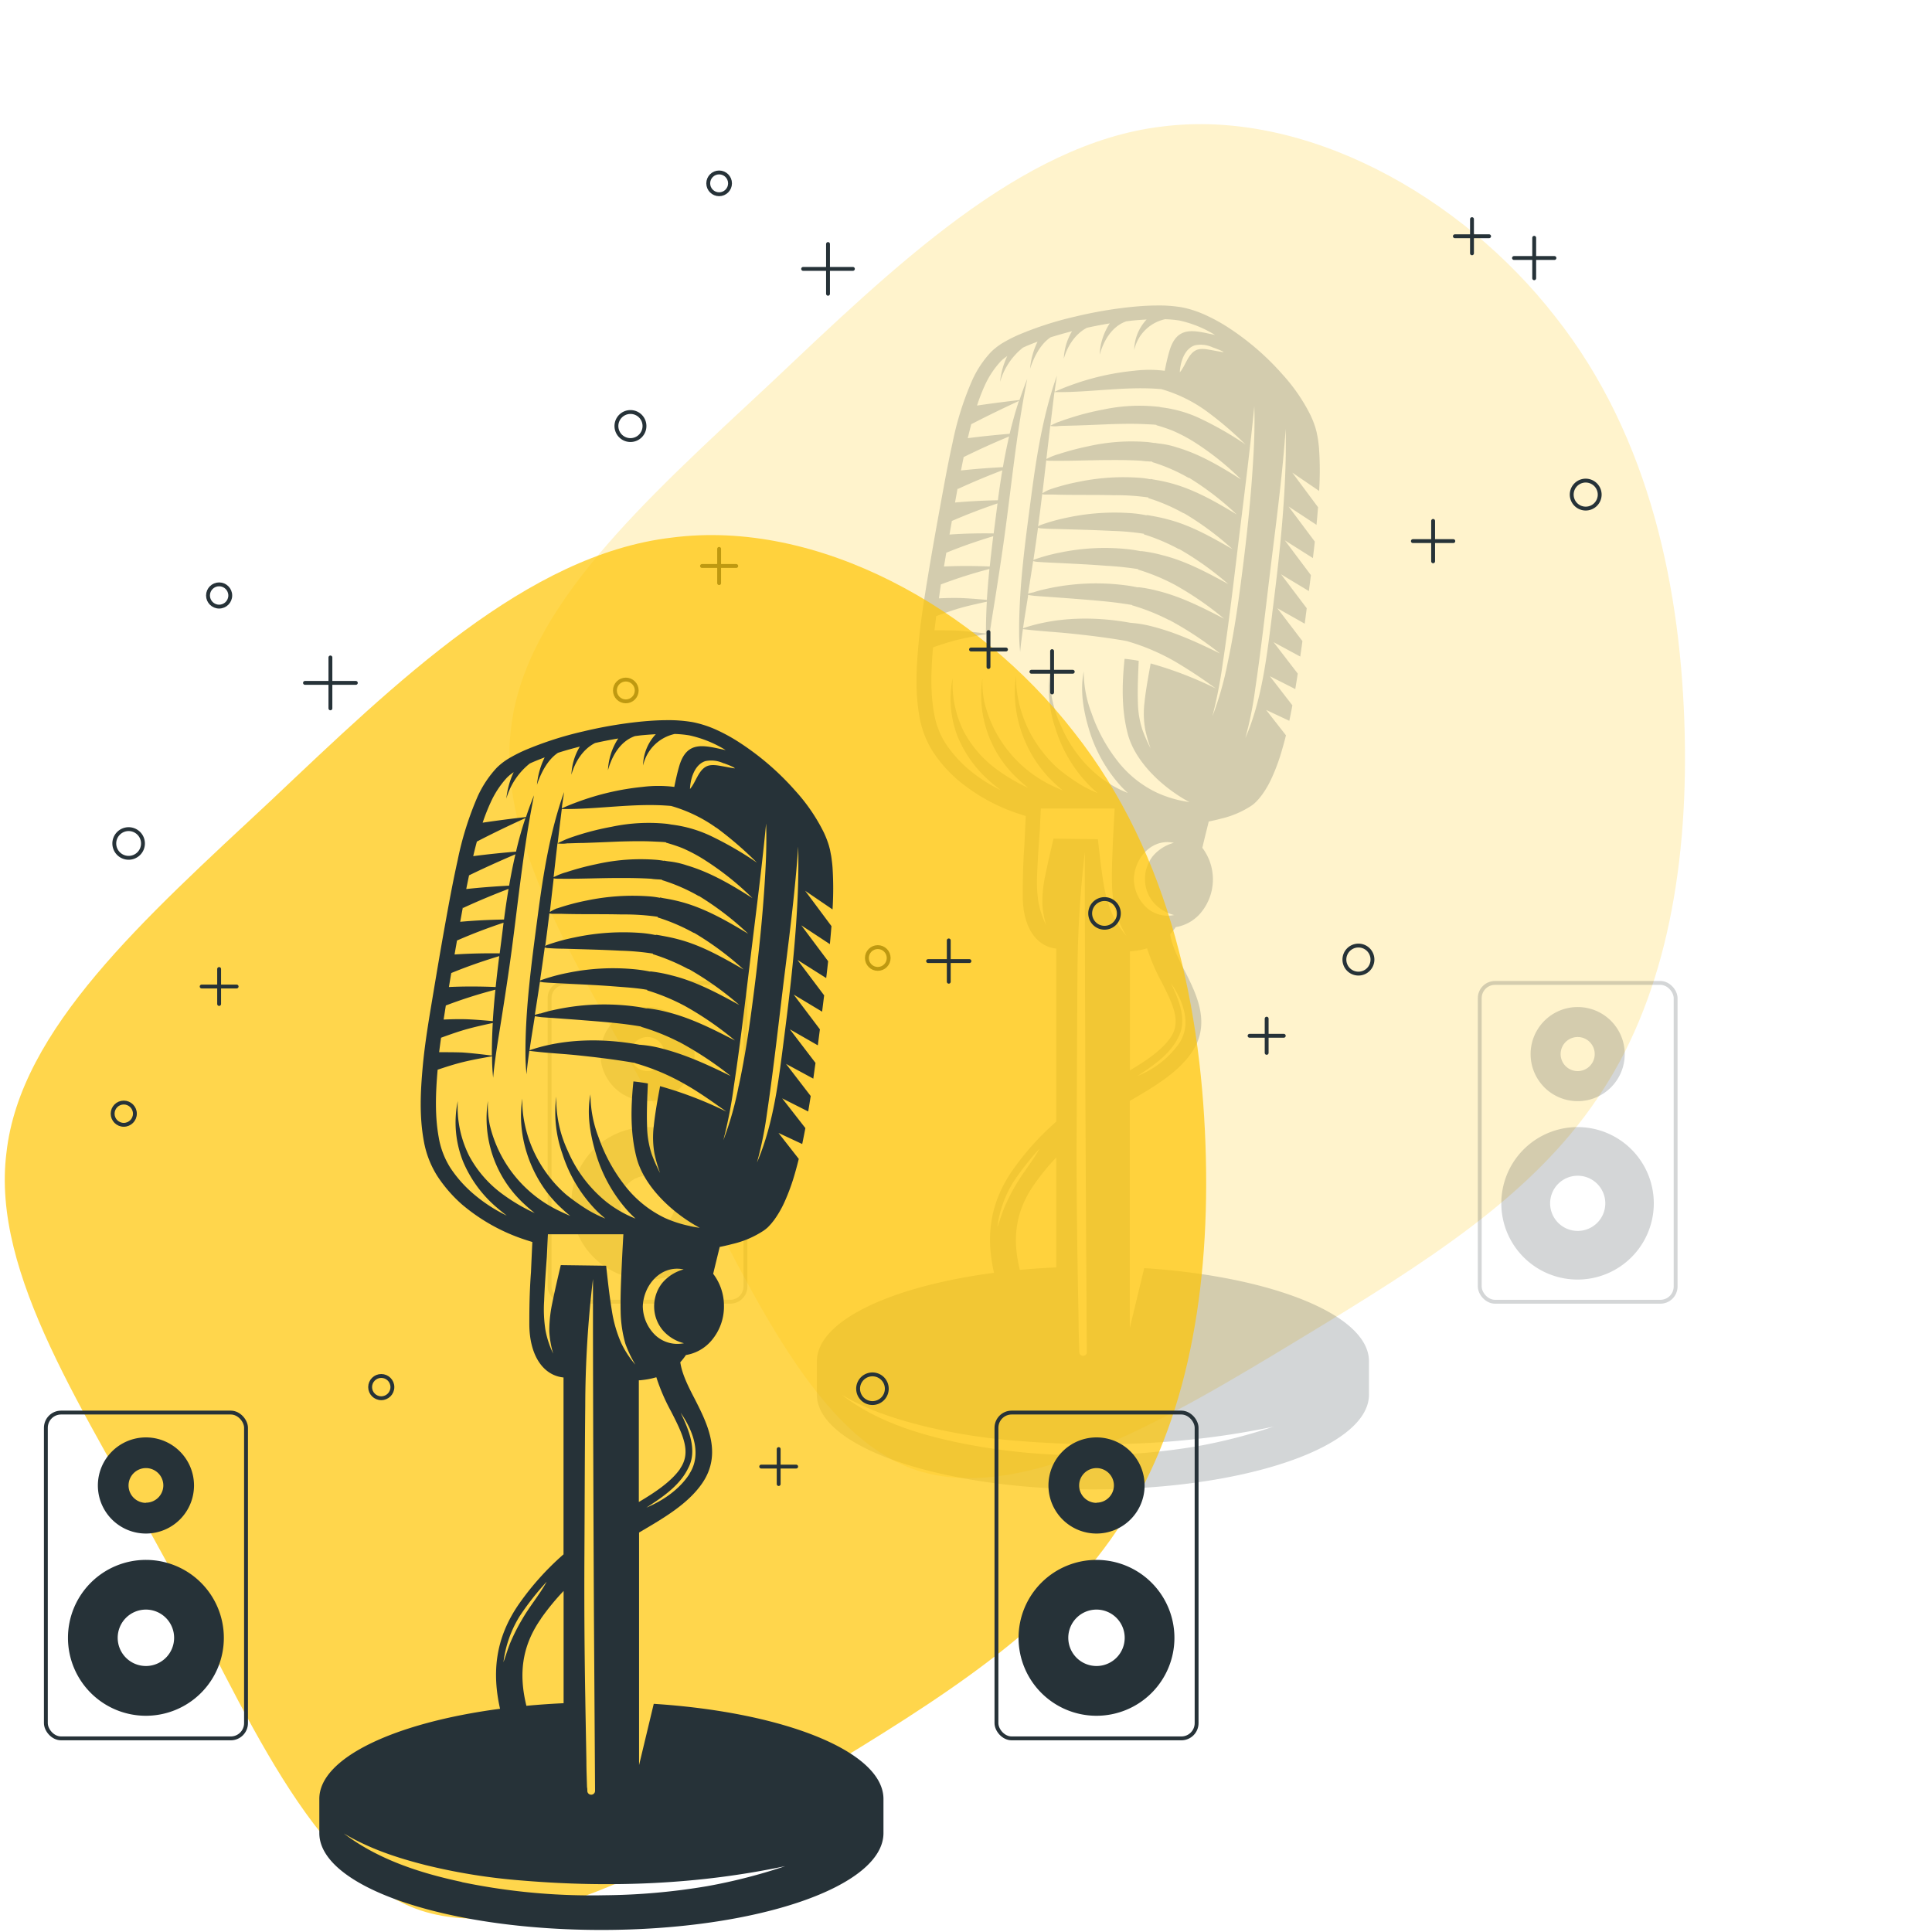 <svg xmlns="http://www.w3.org/2000/svg" viewBox="0 0 500 500"><defs><style>.b18ccf39-c34c-4135-b2c6-69d54ec637eb,.be07468e-de57-4a56-97aa-cc1864c7554a{fill:#ffc500;}.aac2c871-7f0d-40e7-a9fe-3d5dc5d9db6c,.be07468e-de57-4a56-97aa-cc1864c7554a,.fab62e93-93b3-4085-956e-dfcafb040549{opacity:0.2;}.eb21b919-89c4-44f6-9967-709010ebed99,.fab62e93-93b3-4085-956e-dfcafb040549{fill:#263238;}.a778f6af-274f-4a4b-81b9-a1602ae21736,.e3748bad-851f-4d8f-a1d8-d09482abe64a{fill:none;stroke:#263238;}.e3748bad-851f-4d8f-a1d8-d09482abe64a{stroke-miterlimit:10;}.a778f6af-274f-4a4b-81b9-a1602ae21736{stroke-linecap:round;stroke-linejoin:round;}.b18ccf39-c34c-4135-b2c6-69d54ec637eb{opacity:0.7;}</style></defs><g id="acb1fd64-2a8a-4d7f-9745-eab83864fe52" data-name="Layer 8"><path class="be07468e-de57-4a56-97aa-cc1864c7554a" d="M402.49,81.94c24.81,31.33,32.64,71.37,33.51,107.92s-5.65,69.63-22.63,94.44c-17,25.24-43.95,42.21-77,62.23S265,389.61,237.13,380.47c-27.42-9.14-44.39-50.48-64.41-88.34-20.45-37.86-44.39-72.68-40.47-103.57,3.48-31.34,34.81-59.19,67-89.21,31.76-30,64.84-62.23,101.39-66.59C337.65,28,378.12,50.61,402.49,81.94Z"/><g class="aac2c871-7f0d-40e7-a9fe-3d5dc5d9db6c"><path class="eb21b919-89c4-44f6-9967-709010ebed99" d="M167.57,291.69a19.73,19.73,0,1,0,19.74,19.73A19.73,19.73,0,0,0,167.57,291.69Zm0,26.87a7.14,7.14,0,1,1,7.14-7.14A7.14,7.14,0,0,1,167.57,318.56Z"/><path class="eb21b919-89c4-44f6-9967-709010ebed99" d="M167.57,260.62a12.18,12.18,0,1,0,12.18,12.18A12.17,12.17,0,0,0,167.57,260.62Zm0,16.58a4.41,4.41,0,1,1,4.41-4.4A4.4,4.4,0,0,1,167.57,277.2Z"/><rect class="e3748bad-851f-4d8f-a1d8-d09482abe64a" x="142.23" y="254.38" width="50.69" height="82.51" rx="3.94"/></g><g class="aac2c871-7f0d-40e7-a9fe-3d5dc5d9db6c"><path class="eb21b919-89c4-44f6-9967-709010ebed99" d="M408.31,291.69A19.73,19.73,0,1,0,428,311.42,19.73,19.73,0,0,0,408.31,291.69Zm0,26.87a7.14,7.14,0,1,1,7.14-7.14A7.14,7.14,0,0,1,408.31,318.56Z"/><path class="eb21b919-89c4-44f6-9967-709010ebed99" d="M408.31,260.62a12.18,12.18,0,1,0,12.17,12.18A12.18,12.18,0,0,0,408.31,260.62Zm0,16.58a4.41,4.41,0,1,1,4.4-4.4A4.41,4.41,0,0,1,408.31,277.2Z"/><rect class="e3748bad-851f-4d8f-a1d8-d09482abe64a" x="382.96" y="254.38" width="50.69" height="82.51" rx="3.94"/></g><line class="a778f6af-274f-4a4b-81b9-a1602ae21736" x1="214.29" y1="63.15" x2="214.29" y2="76.03"/><line class="a778f6af-274f-4a4b-81b9-a1602ae21736" x1="220.73" y1="69.59" x2="207.85" y2="69.59"/><line class="a778f6af-274f-4a4b-81b9-a1602ae21736" x1="186.11" y1="142.05" x2="186.11" y2="150.91"/><line class="a778f6af-274f-4a4b-81b9-a1602ae21736" x1="190.54" y1="146.48" x2="181.68" y2="146.48"/><line class="a778f6af-274f-4a4b-81b9-a1602ae21736" x1="380.95" y1="56.71" x2="380.95" y2="65.56"/><line class="a778f6af-274f-4a4b-81b9-a1602ae21736" x1="385.38" y1="61.14" x2="376.52" y2="61.14"/><line class="a778f6af-274f-4a4b-81b9-a1602ae21736" x1="327.81" y1="263.63" x2="327.81" y2="272.48"/><line class="a778f6af-274f-4a4b-81b9-a1602ae21736" x1="332.24" y1="268.06" x2="323.39" y2="268.06"/><line class="a778f6af-274f-4a4b-81b9-a1602ae21736" x1="370.89" y1="134.81" x2="370.89" y2="145.27"/><line class="a778f6af-274f-4a4b-81b9-a1602ae21736" x1="376.12" y1="140.04" x2="365.65" y2="140.04"/><line class="a778f6af-274f-4a4b-81b9-a1602ae21736" x1="397.05" y1="61.54" x2="397.05" y2="72.01"/><line class="a778f6af-274f-4a4b-81b9-a1602ae21736" x1="402.29" y1="66.77" x2="391.82" y2="66.77"/><path class="a778f6af-274f-4a4b-81b9-a1602ae21736" d="M166.79,110.25a3.63,3.63,0,1,1-3.63-3.62A3.62,3.62,0,0,1,166.79,110.25Z"/><path class="a778f6af-274f-4a4b-81b9-a1602ae21736" d="M355.19,248.33a3.63,3.63,0,1,1-3.63-3.62A3.62,3.62,0,0,1,355.19,248.33Z"/><path class="a778f6af-274f-4a4b-81b9-a1602ae21736" d="M414,128a3.62,3.62,0,1,1-3.62-3.62A3.63,3.63,0,0,1,414,128Z"/><circle class="a778f6af-274f-4a4b-81b9-a1602ae21736" cx="186.11" cy="47.45" r="2.82"/><circle class="a778f6af-274f-4a4b-81b9-a1602ae21736" cx="227.17" cy="247.93" r="2.82"/><circle class="a778f6af-274f-4a4b-81b9-a1602ae21736" cx="161.96" cy="178.69" r="2.82"/><path class="fab62e93-93b3-4085-956e-dfcafb040549" d="M257.25,329.4c-2-8.73-1.46-17.63,4.91-26.7a70,70,0,0,1,11.19-12.42V245.49c-5.29-.54-8.67-5.76-8.66-13.56v0h0c0-2.84,0-7.59.42-13.14v0c.12-2.81.25-5.52.35-7.61-.5-.15-1-.3-1.49-.47a47.32,47.32,0,0,1-16.26-9,35,35,0,0,1-6.25-7.14,24.74,24.74,0,0,1-3.51-9.11c-1.13-6.28-.81-12.49-.26-18.56s1.51-12,2.48-17.9,2-11.67,3.05-17.42,2.06-11.42,3.3-17a79.31,79.31,0,0,1,5.12-16.25,26.86,26.86,0,0,1,4.77-7.17A16.4,16.4,0,0,1,260,88.46a37.13,37.13,0,0,1,3.68-1.84,87.92,87.92,0,0,1,14.68-4.71,110.29,110.29,0,0,1,14.12-2.44c2.3-.24,4.56-.39,6.8-.41a36,36,0,0,1,6.68.49,27.25,27.25,0,0,1,6.06,2,44.2,44.2,0,0,1,5.21,2.8A68.43,68.43,0,0,1,332,97a46.22,46.22,0,0,1,7.17,10.47,25.75,25.75,0,0,1,1.28,3.28l.29,1.08v0l.23,1.18c.08.39.15.86.22,1.42s.16,1.22.2,2a83.37,83.37,0,0,1,0,10.62l-6.94-4.73,6.66,8.95c-.11,1.45-.25,3-.4,4.56l-7.23-4.75,6.79,9.08c-.15,1.38-.31,2.81-.49,4.27l-7.27-4.59,6.75,9c-.17,1.35-.34,2.73-.52,4.13l-7.2-4.34,6.64,8.78c-.17,1.32-.34,2.67-.52,4l-7.08-4,6.49,8.51c-.18,1.31-.37,2.64-.56,4l-6.91-3.73,6.26,8.14c-.2,1.3-.42,2.62-.64,4l-6.58-3.33,5.83,7.54c-.25,1.33-.51,2.67-.8,4l-6-2.81,5.14,6.57c-.31,1.22-.63,2.45-1,3.68a51,51,0,0,1-2.73,7.46,26.1,26.1,0,0,1-2.05,3.66c-.22.3-.39.59-.65.9s-.51.66-.72.88l-.34.36-.17.19-.27.26a8.25,8.25,0,0,1-.93.77,24.34,24.34,0,0,1-8,3.42c-1,.27-2.08.51-3.13.73-.35,1.45-1,4-1.66,6.8a13.53,13.53,0,0,1-.44,16.88,10.71,10.71,0,0,1-6.45,3.65,15.56,15.56,0,0,1-1.43,1.83c.41,2.92,2,6,3.67,9.32,3.14,6.17,7.05,13.85,1.84,21.38-3.63,5.24-9.79,8.84-15.75,12.32l-.21.12V343.7l3.73-15.51c33.11,2.14,58.17,12.11,58.17,24.1v8.64c0,13.54-32,24.52-71.44,24.52s-71.44-11-71.44-24.52v-8.64C211.45,341.85,230.46,332.93,257.25,329.4ZM262.19,306a29,29,0,0,0-4.08,11.61c.58-1.59,1.05-3.2,1.68-4.77a47.93,47.93,0,0,1,3.07-6.12c1.89-3.28,4.38-6.19,6.2-9.49A70.93,70.93,0,0,0,262.19,306Zm5.45.56c-5.17,7.35-5.56,14.57-3.71,22.09q4.59-.43,9.42-.65V299.56A60.67,60.67,0,0,0,267.64,306.55Zm1.11-73.07a23.89,23.89,0,0,0,2,6,24.34,24.34,0,0,1-1-5.67,33.31,33.31,0,0,1,.71-7c.67-3.28,1.42-6.53,2.19-9.78l11.49.15c.42,3.87.85,7.73,1.48,11.57a32.46,32.46,0,0,0,2.29,7.91,24,24,0,0,0,3.63,5.57A30.2,30.2,0,0,1,289,237a31.21,31.21,0,0,1-1.21-8c-.1-3.92.09-7.84.26-11.76h0c.15-3.19.33-6.29.43-8H269.37c-.07,1.37-.16,3.42-.27,5.74-.28,3.72-.55,7.44-.68,11.16A33.65,33.65,0,0,0,268.75,233.48Zm10.6,116.7a1,1,0,0,0,1.91,0L281,305.63q-.18-36.25-.24-72.5V220.55a276.62,276.62,0,0,0-1.91,32.17c-.12,12.4-.14,24.8-.2,37.19-.07,12.22,0,24.45.22,36.66.07,5.37.19,10.75.28,16.13,0,2.18.1,4.37.15,6.56A7.07,7.07,0,0,0,279.35,350.18ZM241.83,163.12c1.95,0,3.9,0,5.85.07,2.5.17,5,.46,7.48.77q0-4.11.23-8.24c-2.06.44-4.1.89-6.14,1.43-2.36.64-4.66,1.47-6.95,2.3C242.13,160.67,242,161.89,241.83,163.12Zm1.13-8.27c2-.09,4-.14,6-.07,2.16.1,4.3.28,6.44.47.17-2.66.39-5.31.66-8a122.15,122.15,0,0,0-12.56,4C243.33,152.47,243.15,153.66,243,154.85Zm1.34-8.24c4-.19,7.88-.16,11.85,0q.41-3.93.9-7.84c-4.12,1.25-8.15,2.64-12.15,4.28Zm2.06-11.79,0-.08c-.21,1.2-.42,2.39-.63,3.6,3.82-.27,7.61-.35,11.43-.29q.5-3.9,1-7.77C254.16,131.64,250.24,133.13,246.36,134.82Zm1.46-8.4-.66,3.63c3.7-.33,7.38-.51,11.09-.58q.51-3.89,1.15-7.76c-3.89,1.5-7.73,3.08-11.53,4.85C247.85,126.52,247.84,126.47,247.82,126.42Zm.88-4.66c3.61-.4,7.22-.67,10.85-.86.46-2.66,1-5.31,1.59-7.94-4,1.67-7.88,3.42-11.74,5.33C249.16,119.44,248.93,120.59,248.7,121.76Zm2.67-12c-.32,1.21-.62,2.42-.91,3.64,3.6-.47,7.21-.83,10.84-1.14.68-2.86,1.47-5.7,2.39-8.5C259.54,105.7,255.43,107.67,251.37,109.78ZM313.9,89.93a7.42,7.42,0,0,0-4.63-.57c-2.76.84-3.83,4.48-3.94,7,1.46-1.66,2.09-4.67,4.15-5.7,1.16-.59,2.68-.3,3.9-.08s2.17.41,3.27.58C316.65,90.9,314.16,90,313.9,89.93Zm-1.85,16.34a37.58,37.58,0,0,0-11.48-5.56h0c-9.23-.82-18.44.9-27.68.77-.37,2.9-.71,5.8-1.05,8.7.4-.25,2-1,2.21-1,1.12-.44,2.28-.82,3.43-1.18a68.38,68.38,0,0,1,8-2,45.07,45.07,0,0,1,14.09-.75c.35,0,.69.11,1,.17a32.43,32.43,0,0,1,10.56,3.14A88.14,88.14,0,0,1,322.3,115,90,90,0,0,0,312.05,106.27Zm-9.47,54.22a54.4,54.4,0,0,0-9.58-3.83v-.08c-4.76-.84-9.62-1.19-14.42-1.58-2.48-.2-5-.37-7.45-.55-1.11-.08-2.23-.15-3.34-.24-.08,0-1.2-.14-1.73-.25,0,.1,0,.2,0,.3-.44,2.77-.9,5.54-1.3,8.33,8.82-3,18.74-3.07,27.84-1.4l.15,0,.7.07a30.48,30.48,0,0,1,4.73.86c6.17,1.57,11.85,4.21,17.55,7a87.79,87.79,0,0,0-13.12-8.66Zm-35.1-7.2a31.21,31.21,0,0,1,3.32-.89,59,59,0,0,1,21.45-.79c.68.1,1.34.23,2,.37l.5,0a34.05,34.05,0,0,1,4.57.86c6.17,1.48,11.87,4.38,17.47,7.28a82.19,82.19,0,0,0-12.94-8.88c.18.09.34.17,0,0l-.21-.1.2.1a52.34,52.34,0,0,0-9.29-3.82l0-.13a81.21,81.21,0,0,0-8.35-.87c-4.65-.37-9.32-.57-14-.8-1.22-.06-2.44-.11-3.66-.21a5.86,5.86,0,0,1-1.16-.2q-.65,4.22-1.31,8.43A11.86,11.86,0,0,1,267.48,153.29Zm0-8.4a45.17,45.17,0,0,1,6.88-1.89,56.8,56.8,0,0,1,17.16-.91c1.31.13,2.57.33,3.82.58v-.07a2.86,2.86,0,0,0,.45.07,36.93,36.93,0,0,1,5,1c6.05,1.5,11.64,4.51,17.07,7.48a78.52,78.52,0,0,0-12.69-9.06c.13.07.22.11-.07,0s-.22-.12-.07,0a50.45,50.45,0,0,0-9-3.8c0-.05,0-.1,0-.15a63.24,63.24,0,0,0-8.21-.74c-4.83-.25-9.66-.36-14.49-.5-1.26,0-2.53-.07-3.8-.15a2.58,2.58,0,0,1-.89-.18c-.38,2.82-.79,5.63-1.21,8.44Zm1.57-8.92a48.36,48.36,0,0,1,7.08-2A58.65,58.65,0,0,1,293,132.83a28.73,28.73,0,0,1,3.72.54v-.07h0c.35,0,.69.09,1,.14,1.55.28,3.06.57,4.59,1,5.93,1.53,11.39,4.66,16.66,7.68a76.57,76.57,0,0,0-12.52-9.28c.13.08.22.12-.06,0s-.21-.12-.06,0a47.73,47.73,0,0,0-9.13-3.93.88.88,0,0,0,0-.16,58.09,58.09,0,0,0-9.11-.59c-5.16-.14-10.32,0-15.47-.17l-2,0a2.78,2.78,0,0,1-.9-.11q-.5,4.2-1.06,8.38A1.91,1.91,0,0,1,269.07,136Zm2.61-9.29a56.55,56.55,0,0,1,7.56-2,57.2,57.2,0,0,1,16.09-1c.83.08,1.64.2,2.44.35a.31.31,0,0,0,0-.1c.42.11.84.18,1,.21a41.92,41.92,0,0,1,4.85,1.07c5.89,1.68,11.26,4.79,16.46,7.93a75.05,75.05,0,0,0-12.32-9.48l-.08,0-.09,0a45.55,45.55,0,0,0-9.35-4.06v-.12c-.9-.09-1.84-.07-2.72-.23-2.63-.17-5.25-.2-7.88-.19-5.23,0-10.45.26-15.68.18-.22,0-1.06,0-1.17-.13q-.49,4.29-1,8.56A10.37,10.37,0,0,1,271.68,126.68Zm-.61-8a14.62,14.62,0,0,1,3-1.18,71,71,0,0,1,7.57-2,51,51,0,0,1,15.43-1.09c.58.06,1.15.15,1.72.25v-.07a11.71,11.71,0,0,0,1.21.2,22.26,22.26,0,0,1,4.61,1c6,1.76,11.38,5,16.59,8.28a73,73,0,0,0-12.14-9.69l-.08-.05a40.92,40.92,0,0,0-5.53-2.89c-1.37-.54-2.74-1-4.14-1.39,0,0,0-.06,0-.09-1-.13-2.08-.14-3.08-.19-2.91-.15-5.84-.08-8.75,0-3.07.13-6.13.26-9.2.36l-4,.1a8.09,8.09,0,0,1-2.46,0l-1,8.57A.75.75,0,0,1,271.07,118.66Zm58.18,40.19c1.54-12,2.92-24.18,3.39-36.33.15-3.85.2-7.68.11-11.53-.74,10.56-2.05,21.06-3.36,31.56-1.49,11.94-2.77,23.92-4.53,35.82A95.15,95.15,0,0,1,322.3,191C326.66,181,327.87,169.62,329.25,158.85ZM317.7,171.61c1.24-5.81,2.2-11.69,3-17.57,1.62-11.9,3-23.88,3.67-35.88.25-4.32.38-8.66.24-13-1,10.2-2.28,20.35-3.53,30.52-1.48,12-2.83,24.1-4.65,36.09a118.37,118.37,0,0,1-2.66,13.6A82.24,82.24,0,0,0,317.7,171.61Zm-12.33,35.53c.81.18,1.62.32,2.44.44-7-3.77-14.16-10.5-16-17.86-1.49-5.87-1.52-12.08-.77-19.22,1.23.12,2.45.29,3.66.52-.16,3.58-.33,7.17-.21,10.76a23.78,23.78,0,0,0,1.17,7.1,37,37,0,0,0,2.13,4.82,36.68,36.68,0,0,1-1.42-4.94,23.46,23.46,0,0,1-.17-7c.35-3.38,1-6.72,1.59-10.06a96.33,96.33,0,0,1,16.84,6.47,125.55,125.55,0,0,0-10.47-6.93,56.08,56.08,0,0,0-12.57-5.33v0l-.77-.15c-4.78-.8-9.61-1.39-14.44-1.87-3.87-.39-7.79-.57-11.65-1.08-.28,2-.54,3.95-.72,5.94-.15-1.61-.25-3.21-.26-4.83-.08-11.79,1.57-23.66,3.11-35.33,1.39-10.56,3.08-21.28,6.66-31.35-.17,1.31-.39,2.62-.56,3.93l0,.22c1.28-.59,2.61-1.13,3.94-1.61a66.09,66.09,0,0,1,16.53-3.82,31.73,31.73,0,0,1,8,0c.36-1.83.75-3.52,1.18-5,2-7,6.62-5.34,11.83-4.28a29.63,29.63,0,0,0-9.18-3.72,28.32,28.32,0,0,0-3.73-.35,10.47,10.47,0,0,0-8,8,11.84,11.84,0,0,1,3.21-7.92c-1.29.07-2.59.16-3.91.3l-1.35.17c-3.65,1.27-5.82,4.87-6.89,8.65A16,16,0,0,1,287,84a3.46,3.46,0,0,1,.22-.31q-2.93.48-5.91,1.14c-3,1.53-5.07,4.73-6,8a15,15,0,0,1,2.13-7.11c-1.84.47-3.7,1-5.55,1.58-2.67,1.77-4.35,5.21-5.31,8.12a19.83,19.83,0,0,1,1.94-7c-1.16.43-2.3.88-3.43,1.38l-.34.16a17.5,17.5,0,0,0-5.94,8.88,20.79,20.79,0,0,1,1.86-6.68,10.93,10.93,0,0,0-1.7,1.37,23.39,23.39,0,0,0-4.12,6.25,49.36,49.36,0,0,0-2,5.18c3.65-.55,7.3-1,11-1.44q.92-2.77,2-5.49c-.25,1.29-.5,2.6-.74,3.9-2.14,11.66-3.34,23.42-4.92,35.16-.81,6-1.73,12-2.67,17.95-.77,4.82-1.61,9.63-2,14.49-.14-1.43-.24-2.86-.26-4.31,0-.37,0-.75,0-1.12-2.44.43-4.86.87-7.27,1.44-2.21.54-4.36,1.24-6.52,2-.5,5.79-.73,11.65.29,17.18a20.93,20.93,0,0,0,2.95,7.67,30.7,30.7,0,0,0,2.6,3.4,33,33,0,0,0,3,3,39.59,39.59,0,0,0,8.67,5.69c-.91-.69-1.81-1.41-2.68-2.17a31.22,31.22,0,0,1-8.35-11.41,26.7,26.7,0,0,1-1.39-15.43,27.71,27.71,0,0,0,2.88,13.86,29,29,0,0,0,8.44,9.73,47.21,47.21,0,0,0,8.2,4.84c-1-.84-2.05-1.72-3-2.66a29.44,29.44,0,0,1-8.82-25.77,25.51,25.51,0,0,0,.47,6.1,32.27,32.27,0,0,0,17.7,21.83c.89.43,1.78.82,2.69,1.21-1-.79-1.9-1.61-2.8-2.49-7.07-6.8-10.9-17.54-9.34-27.23a26.65,26.65,0,0,0,.58,6.3,32.07,32.07,0,0,0,6.17,13.28,31.54,31.54,0,0,0,4.48,4.76,54.69,54.69,0,0,0,5.16,3.66,30.22,30.22,0,0,0,4.69,2.35c-.66-.55-1.3-1.13-1.91-1.73a36.29,36.29,0,0,1-8.91-14.71,31.43,31.43,0,0,1-1.53-14.48,30.55,30.55,0,0,0,3,13.8,33.7,33.7,0,0,0,9.82,12.9,29.85,29.85,0,0,0,7.33,4.19c-.61-.56-1.2-1.14-1.77-1.75a38,38,0,0,1-8.35-15c-1.38-4.66-2.25-9.85-1.27-14.68a30.07,30.07,0,0,0,2.07,10.91,42.1,42.1,0,0,0,6.48,12,28.21,28.21,0,0,0,10.34,8.43A30.49,30.49,0,0,0,305.37,207.14Zm-1.51,29.67a10.41,10.41,0,0,1-5.29-3.21,9.22,9.22,0,0,1-2.24-5.73,9.54,9.54,0,0,1,2-6.28,10.83,10.83,0,0,1,5.46-3.47c-5.76-1.22-10.2,4-10.35,9.39a10.34,10.34,0,0,0,3.19,7.29A8.16,8.16,0,0,0,303.86,236.81Zm1.39,33.08c3.24-5,.85-11.05-2.23-15.47,2,4.19,4.35,9.53,1.91,14.05-2.13,4.43-6.59,7.39-10.59,10A23.94,23.94,0,0,0,305.25,269.89Zm-2.36-1.32c2.79-4,.94-8.15-2.31-14.52a49.91,49.91,0,0,1-3.71-8.62c-.25.08-.51.14-.76.2l-.3.08q-.57.14-1.17.24c-.12,0-.24.05-.36.06-.52.08-1.06.15-1.63.19l-.22,0V277C296.67,274.5,300.66,271.79,302.89,268.57ZM247.56,373.25a160.4,160.4,0,0,0,36.24,3.34,164.8,164.8,0,0,0,26-2.3,138.33,138.33,0,0,0,19.76-5.07c-21.91,4.63-44.3,5.51-66.6,3.64a149.62,149.62,0,0,1-24.43-3.92c-7.26-1.84-14.26-4.15-20.72-8C226.4,367.6,237,371,247.56,373.25Z"/></g><g id="b2a97469-dc4a-4909-89a4-d74e3e222310" data-name="Layer 10"><path class="b18ccf39-c34c-4135-b2c6-69d54ec637eb" d="M277.84,189.35c25.35,32,33.35,72.94,34.24,110.29S306.3,370.8,289,396.14c-17.35,25.8-44.92,43.14-78.72,63.6s-72.93,44-101.39,34.69c-28-9.34-45.36-51.59-65.82-90.28C22.13,365.46-2.33,329.88,1.67,298.31c3.56-32,35.58-60.48,68.49-91.17,32.46-30.68,66.26-63.59,103.62-68C211.58,134.21,252.93,157.33,277.84,189.35Z"/><path class="eb21b919-89c4-44f6-9967-709010ebed99" d="M37.77,403.7a20.17,20.17,0,1,0,20.16,20.16A20.17,20.17,0,0,0,37.77,403.7Zm0,27.46a7.3,7.3,0,1,1,7.29-7.3A7.29,7.29,0,0,1,37.77,431.16Z"/><path class="eb21b919-89c4-44f6-9967-709010ebed99" d="M37.77,372a12.44,12.44,0,1,0,12.44,12.44A12.44,12.44,0,0,0,37.77,372Zm0,16.94a4.5,4.5,0,1,1,4.5-4.5A4.49,4.49,0,0,1,37.77,388.89Z"/><rect class="e3748bad-851f-4d8f-a1d8-d09482abe64a" x="11.87" y="365.57" width="51.8" height="84.32" rx="3.94"/><path class="eb21b919-89c4-44f6-9967-709010ebed99" d="M283.78,403.7a20.17,20.17,0,1,0,20.16,20.16A20.17,20.17,0,0,0,283.78,403.7Zm0,27.46a7.3,7.3,0,1,1,7.29-7.3A7.29,7.29,0,0,1,283.78,431.16Z"/><path class="eb21b919-89c4-44f6-9967-709010ebed99" d="M283.78,372a12.44,12.44,0,1,0,12.44,12.44A12.44,12.44,0,0,0,283.78,372Zm0,16.94a4.5,4.5,0,1,1,4.5-4.5A4.49,4.49,0,0,1,283.78,388.89Z"/><rect class="e3748bad-851f-4d8f-a1d8-d09482abe64a" x="257.88" y="365.57" width="51.8" height="84.32" rx="3.94"/><line class="a778f6af-274f-4a4b-81b9-a1602ae21736" x1="85.51" y1="170.15" x2="85.51" y2="183.32"/><line class="a778f6af-274f-4a4b-81b9-a1602ae21736" x1="92.09" y1="176.73" x2="78.93" y2="176.73"/><line class="a778f6af-274f-4a4b-81b9-a1602ae21736" x1="56.71" y1="250.78" x2="56.71" y2="259.83"/><line class="a778f6af-274f-4a4b-81b9-a1602ae21736" x1="61.24" y1="255.31" x2="52.19" y2="255.31"/><line class="a778f6af-274f-4a4b-81b9-a1602ae21736" x1="255.82" y1="163.57" x2="255.82" y2="172.62"/><line class="a778f6af-274f-4a4b-81b9-a1602ae21736" x1="260.35" y1="168.09" x2="251.3" y2="168.09"/><line class="a778f6af-274f-4a4b-81b9-a1602ae21736" x1="201.52" y1="375.02" x2="201.52" y2="384.07"/><line class="a778f6af-274f-4a4b-81b9-a1602ae21736" x1="206.05" y1="379.55" x2="197" y2="379.55"/><line class="a778f6af-274f-4a4b-81b9-a1602ae21736" x1="245.54" y1="243.38" x2="245.54" y2="254.07"/><line class="a778f6af-274f-4a4b-81b9-a1602ae21736" x1="250.89" y1="248.73" x2="240.19" y2="248.73"/><line class="a778f6af-274f-4a4b-81b9-a1602ae21736" x1="272.28" y1="168.51" x2="272.28" y2="179.2"/><line class="a778f6af-274f-4a4b-81b9-a1602ae21736" x1="277.63" y1="173.85" x2="266.93" y2="173.85"/><path class="a778f6af-274f-4a4b-81b9-a1602ae21736" d="M37,218.28a3.71,3.71,0,1,1-3.71-3.7A3.71,3.71,0,0,1,37,218.28Z"/><path class="a778f6af-274f-4a4b-81b9-a1602ae21736" d="M229.5,359.39a3.71,3.71,0,1,1-3.71-3.7A3.71,3.71,0,0,1,229.5,359.39Z"/><path class="a778f6af-274f-4a4b-81b9-a1602ae21736" d="M289.56,236.38a3.71,3.71,0,1,1-3.7-3.7A3.71,3.71,0,0,1,289.56,236.38Z"/><circle class="a778f6af-274f-4a4b-81b9-a1602ae21736" cx="56.71" cy="154.11" r="2.88"/><circle class="a778f6af-274f-4a4b-81b9-a1602ae21736" cx="98.67" cy="358.98" r="2.88"/><circle class="a778f6af-274f-4a4b-81b9-a1602ae21736" cx="32.03" cy="288.22" r="2.88"/><path class="eb21b919-89c4-44f6-9967-709010ebed99" d="M129.41,442.23c-2-8.92-1.5-18,5-27.27a71.57,71.57,0,0,1,11.43-12.7V356.49c-5.4-.55-8.85-5.89-8.85-13.86v0h0c0-2.9,0-7.75.43-13.43v0c.12-2.87.25-5.64.35-7.77-.51-.16-1-.31-1.52-.48a48.65,48.65,0,0,1-16.62-9.18,36,36,0,0,1-3.44-3.44,36.83,36.83,0,0,1-2.94-3.86,25.08,25.08,0,0,1-3.59-9.3c-1.16-6.43-.83-12.78-.27-19S111,263.84,112,257.84,114,245.9,115.06,240s2.11-11.67,3.38-17.37a82.18,82.18,0,0,1,5.22-16.61,27.81,27.81,0,0,1,4.89-7.32,16.53,16.53,0,0,1,3.64-2.71,37.66,37.66,0,0,1,3.76-1.88,89.94,89.94,0,0,1,15-4.82,113.36,113.36,0,0,1,14.43-2.49c2.35-.24,4.67-.4,7-.42a37.59,37.59,0,0,1,6.83.5,28,28,0,0,1,6.2,2,44.64,44.64,0,0,1,5.32,2.87,70.21,70.21,0,0,1,15.13,12.94,46.86,46.86,0,0,1,7.32,10.7,25.12,25.12,0,0,1,1.31,3.35l.3,1.11v0l.23,1.21c.09.39.16.88.23,1.45s.16,1.25.21,2a85.44,85.44,0,0,1,0,10.85l-7.09-4.83,6.81,9.15c-.12,1.48-.25,3-.41,4.66l-7.39-4.86,6.94,9.28c-.15,1.41-.32,2.87-.5,4.36l-7.43-4.69,6.9,9.17c-.18,1.38-.35,2.79-.53,4.22l-7.36-4.43,6.79,9c-.18,1.36-.35,2.74-.54,4.14l-7.24-4.15,6.64,8.7c-.19,1.34-.38,2.7-.57,4.07l-7.06-3.82,6.39,8.32c-.21,1.34-.42,2.68-.65,4l-6.73-3.4,6,7.7c-.26,1.36-.53,2.74-.82,4.12l-6.14-2.87,5.25,6.72c-.3,1.25-.64,2.5-1,3.76a53.19,53.19,0,0,1-2.79,7.62,27.29,27.29,0,0,1-2.1,3.74c-.22.31-.4.6-.66.92s-.52.67-.74.9l-.34.37-.18.19-.27.27a10,10,0,0,1-1,.79,25,25,0,0,1-8.19,3.49c-1.05.28-2.12.52-3.19.74-.36,1.49-1,4.07-1.69,6.95a13.65,13.65,0,0,1,2.79,8.29,13.51,13.51,0,0,1-3.25,9,11,11,0,0,1-6.59,3.73,16.13,16.13,0,0,1-1.46,1.86c.42,3,2,6.18,3.75,9.53,3.21,6.31,7.21,14.15,1.88,21.85-3.71,5.36-10,9-16.1,12.58l-.2.12v60.18l3.8-15.85c33.84,2.18,59.45,12.38,59.45,24.63v8.82c0,13.85-32.69,25.07-73,25.07s-73-11.22-73-25.07v-8.82C82.6,455,102,445.85,129.41,442.23Zm5.05-23.92a29.66,29.66,0,0,0-4.17,11.87c.59-1.62,1.07-3.27,1.71-4.88a50.07,50.07,0,0,1,3.15-6.25c1.92-3.35,4.47-6.32,6.33-9.7A72.11,72.11,0,0,0,134.46,418.31Zm5.57.58c-5.28,7.51-5.68,14.88-3.8,22.57,3.13-.29,6.35-.52,9.63-.67V411.74A63.38,63.38,0,0,0,140,418.89Zm1.13-74.68a24,24,0,0,0,2,6.11,25.21,25.21,0,0,1-1-5.78,34.1,34.1,0,0,1,.73-7.13c.68-3.35,1.45-6.67,2.24-10l11.74.16c.43,3.95.86,7.9,1.51,11.82a33.28,33.28,0,0,0,2.34,8.08,24.6,24.6,0,0,0,3.71,5.7,31.61,31.61,0,0,1-2.57-5.38,32.09,32.09,0,0,1-1.23-8.15c-.1-4,.09-8,.27-12h0c.15-3.26.33-6.43.43-8.21H141.8c-.07,1.41-.17,3.49-.28,5.87-.28,3.8-.56,7.6-.7,11.4A34.46,34.46,0,0,0,141.16,344.21ZM152,463.47a1,1,0,0,0,2,0L153.71,418q-.19-37.05-.25-74.09V331a282.22,282.22,0,0,0-2,32.88c-.13,12.67-.14,25.34-.21,38-.07,12.48,0,25,.22,37.45.08,5.49.2,11,.29,16.49,0,2.23.1,4.46.16,6.7C152,462.83,152,463.17,152,463.47ZM113.65,272.31c2,0,4,0,6,.07,2.56.18,5.09.48,7.64.8,0-2.81.08-5.62.24-8.43-2.1.45-4.19.91-6.27,1.47-2.42.65-4.76,1.49-7.11,2.34Q113.88,270.44,113.65,272.31Zm1.16-8.45c2-.09,4.1-.14,6.15-.07,2.2.1,4.39.28,6.58.48q.25-4.08.67-8.14a122.51,122.51,0,0,0-12.83,4.09Zm1.37-8.42c4-.19,8-.17,12.1,0,.28-2.68.59-5.36.93-8-4.21,1.27-8.33,2.7-12.42,4.38C116.58,253,116.38,254.23,116.18,255.44Zm2.1-12,0-.09c-.21,1.22-.43,2.45-.64,3.67,3.9-.26,7.78-.34,11.68-.29.34-2.65.69-5.3,1-7.94C126.25,240.15,122.25,241.66,118.28,243.4Zm1.5-8.59c-.23,1.23-.45,2.47-.68,3.71,3.78-.34,7.55-.52,11.34-.59q.51-4,1.17-7.93c-4,1.53-7.9,3.15-11.79,4.95C119.81,234.91,119.79,234.86,119.78,234.81Zm.9-4.77c3.69-.4,7.37-.68,11.08-.87.47-2.72,1-5.43,1.63-8.12-4,1.71-8,3.5-12,5.45C121.15,227.67,120.91,228.86,120.68,230Zm2.72-12.23q-.5,1.84-.93,3.72c3.69-.48,7.37-.86,11.08-1.17q1-4.4,2.44-8.69C131.75,213.64,127.55,215.65,123.4,217.81Zm63.9-20.29a7.52,7.52,0,0,0-4.73-.59c-2.82.87-3.91,4.58-4,7.22,1.5-1.71,2.14-4.78,4.25-5.84,1.18-.59,2.74-.3,4-.08s2.22.43,3.34.59C190.11,198.51,187.57,197.62,187.3,197.52Zm-1.89,16.69a38.26,38.26,0,0,0-11.73-5.67h0c-9.43-.85-18.84.92-28.29.79-.37,3-.73,5.92-1.07,8.88.41-.25,2.09-1,2.26-1.06,1.15-.46,2.32-.84,3.5-1.21a69.93,69.93,0,0,1,8.16-2,46.14,46.14,0,0,1,14.4-.77c.35.05.71.11,1.06.18a33.1,33.1,0,0,1,10.79,3.21,89,89,0,0,1,11.4,6.65A92.37,92.37,0,0,0,185.41,214.21Zm-9.68,55.41a56.47,56.47,0,0,0-9.79-3.91v-.08c-4.86-.85-9.83-1.22-14.74-1.61-2.53-.21-5.07-.38-7.6-.57-1.14-.08-2.28-.15-3.42-.24-.08,0-1.22-.15-1.76-.26,0,.1,0,.2-.05.31-.45,2.83-.92,5.66-1.33,8.51,9-3.08,19.16-3.14,28.45-1.43l.16,0,.71.07a30.19,30.19,0,0,1,4.83.88c6.32,1.61,12.12,4.3,17.94,7.16a89.14,89.14,0,0,0-13.41-8.86Zm-35.87-7.35a33.94,33.94,0,0,1,3.39-.91,61.9,61.9,0,0,1,7.52-1.19,61,61,0,0,1,14.41.38c.69.11,1.37.24,2,.38l.51,0a36.92,36.92,0,0,1,4.67.87c6.31,1.52,12.13,4.48,17.85,7.44a83.83,83.83,0,0,0-13.21-9.07c.17.09.34.18,0,0l-.21-.1.2.1a53.53,53.53,0,0,0-9.49-3.9l0-.14c-2.81-.51-5.72-.66-8.53-.89-4.76-.37-9.53-.57-14.3-.81-1.24-.07-2.5-.12-3.74-.22a5.61,5.61,0,0,1-1.19-.2c-.43,2.87-.88,5.74-1.33,8.61A12,12,0,0,1,139.86,262.27Zm0-8.59a47.48,47.48,0,0,1,7-1.93,58.36,58.36,0,0,1,17.54-.93,37.33,37.33,0,0,1,3.9.6v-.07l.46.06a37.19,37.19,0,0,1,5.13,1c6.18,1.53,11.89,4.61,17.44,7.64a80.93,80.93,0,0,0-13-9.26l-.07,0c-.33-.18-.23-.12-.07,0a52.73,52.73,0,0,0-9.22-3.89s0-.1,0-.15a65.86,65.86,0,0,0-8.39-.75c-4.93-.26-9.87-.37-14.8-.52-1.3,0-2.59-.06-3.89-.15a2.66,2.66,0,0,1-.91-.18q-.59,4.32-1.23,8.62Zm1.61-9.11a50.46,50.46,0,0,1,7.23-2,60.21,60.21,0,0,1,17.2-1.16,30,30,0,0,1,3.8.55v-.07h0c.36,0,.71.09,1.06.14,1.59.29,3.14.58,4.69,1,6.07,1.56,11.65,4.76,17,7.84a78.43,78.43,0,0,0-12.79-9.48c.14.08.22.12-.06,0s-.22-.12-.06,0a49.53,49.53,0,0,0-9.33-4c0-.05,0-.11,0-.17a60.66,60.66,0,0,0-9.31-.6c-5.27-.13-10.54,0-15.81-.17l-2,0a2.84,2.84,0,0,1-.91-.11c-.35,2.86-.7,5.71-1.09,8.56A2.5,2.5,0,0,1,141.49,244.57Zm2.67-9.5a59,59,0,0,1,7.72-2.06A58.24,58.24,0,0,1,168.33,232a23,23,0,0,1,2.49.36.41.41,0,0,0,0-.11c.43.12.86.19,1,.22a44.31,44.31,0,0,1,5,1.09c6,1.71,11.5,4.89,16.82,8.1a77.19,77.19,0,0,0-12.59-9.68c.12.07.18.1-.08-.05s-.24-.13-.1,0a46.45,46.45,0,0,0-9.55-4.16v-.11c-.92-.1-1.88-.08-2.78-.24-2.69-.17-5.37-.2-8.05-.2-5.34,0-10.68.27-16,.19-.22,0-1.08,0-1.19-.13q-.51,4.37-1,8.75A10.66,10.66,0,0,1,144.16,235.07Zm-.63-8.2a15.48,15.48,0,0,1,3.07-1.19,69.55,69.55,0,0,1,7.74-2.07,51.86,51.86,0,0,1,15.76-1.11c.59.06,1.18.14,1.76.25v-.07a12.06,12.06,0,0,0,1.23.2,22.38,22.38,0,0,1,4.72,1.05c6.11,1.81,11.62,5.07,16.95,8.47a74.4,74.4,0,0,0-12.41-9.9c.12.06.18.1-.07-.05a41.77,41.77,0,0,0-5.66-3c-1.39-.55-2.79-1-4.23-1.41a.28.28,0,0,0,0-.09c-1-.13-2.12-.14-3.15-.2-3-.15-6-.08-8.94,0-3.13.13-6.27.27-9.4.37-1.36,0-2.73.08-4.1.1a8.41,8.41,0,0,1-2.51,0c-.34,2.92-.67,5.83-1,8.75A.91.91,0,0,1,143.53,226.87ZM203,268c1.58-12.32,3-24.71,3.48-37.13q.22-5.9.1-11.78c-.75,10.79-2.08,21.52-3.43,32.25-1.52,12.2-2.83,24.45-4.63,36.61a97.6,97.6,0,0,1-2.61,12.9C200.34,290.53,201.58,279,203,268Zm-11.8,13c1.27-5.93,2.26-11.93,3.08-17.94,1.66-12.17,3.05-24.41,3.75-36.67.26-4.42.39-8.85.24-13.28-1,10.42-2.33,20.8-3.6,31.19-1.52,12.3-2.89,24.63-4.76,36.88a117.25,117.25,0,0,1-2.71,13.9A83.75,83.75,0,0,0,191.18,281Zm-12.6,36.32c.83.18,1.66.32,2.5.44-7.14-3.84-14.47-10.72-16.38-18.24-1.53-6-1.55-12.35-.79-19.65,1.26.13,2.51.31,3.74.53-.16,3.67-.34,7.33-.21,11a24.47,24.47,0,0,0,1.19,7.26,37.93,37.93,0,0,0,2.18,4.92,37.93,37.93,0,0,1-1.46-5.05,24.13,24.13,0,0,1-.17-7.15c.36-3.45,1-6.87,1.63-10.28A99,99,0,0,1,188,287.69c-3.51-2.47-7-5-10.7-7.08a57,57,0,0,0-12.85-5.44v-.05l-.79-.15c-4.89-.82-9.83-1.42-14.76-1.92-4-.39-8-.57-11.91-1.1-.28,2-.55,4-.73,6.07-.16-1.64-.26-3.28-.27-4.93-.08-12,1.61-24.18,3.18-36.1,1.42-10.79,3.15-21.76,6.81-32-.17,1.34-.41,2.68-.57,4l0,.22c1.32-.61,2.67-1.16,4-1.64a67.57,67.57,0,0,1,16.89-3.92,33.17,33.17,0,0,1,8.21,0c.37-1.87.77-3.6,1.21-5.16,2-7.2,6.76-5.45,12.08-4.37a30,30,0,0,0-9.37-3.8,28,28,0,0,0-3.82-.37,10.73,10.73,0,0,0-8.18,8.17,12.16,12.16,0,0,1,3.29-8.11c-1.32.08-2.65.17-4,.31l-1.38.18c-3.73,1.29-5.94,5-7,8.84a16.39,16.39,0,0,1,2.45-7.9l.22-.32c-2,.33-4,.72-6,1.17-3.11,1.56-5.18,4.83-6.13,8.19a15.36,15.36,0,0,1,2.18-7.26c-1.88.48-3.78,1-5.66,1.61-2.73,1.81-4.46,5.32-5.44,8.29a20.47,20.47,0,0,1,2-7.11c-1.17.44-2.34.91-3.5,1.42l-.35.16a18,18,0,0,0-6.07,9.08,21.4,21.4,0,0,1,1.9-6.83,11.34,11.34,0,0,0-1.73,1.4,24.14,24.14,0,0,0-4.21,6.38,52.42,52.42,0,0,0-2.09,5.29q5.6-.83,11.22-1.46c.63-1.89,1.31-3.77,2.07-5.62-.25,1.33-.51,2.66-.76,4-2.18,11.92-3.41,23.94-5,35.94-.82,6.12-1.76,12.23-2.73,18.34-.78,4.92-1.64,9.84-2.09,14.81-.14-1.47-.25-2.93-.27-4.41,0-.38,0-.76,0-1.14-2.5.43-5,.88-7.43,1.47-2.26.55-4.46,1.26-6.66,2-.52,5.91-.75,11.91.29,17.55a21.46,21.46,0,0,0,3,7.84,32.16,32.16,0,0,0,2.66,3.48,33.17,33.17,0,0,0,3.09,3.07,40.31,40.31,0,0,0,8.85,5.82c-.93-.71-1.84-1.44-2.73-2.22a31.75,31.75,0,0,1-8.53-11.66,27.26,27.26,0,0,1-1.42-15.77,28.26,28.26,0,0,0,2.94,14.17A29.55,29.55,0,0,0,130,309a47.26,47.26,0,0,0,8.38,4.94c-1.07-.85-2.1-1.76-3.11-2.71a30.1,30.1,0,0,1-9-26.34,26.12,26.12,0,0,0,.48,6.24,33,33,0,0,0,18.09,22.3c.91.44,1.82.85,2.74,1.24-1-.8-1.93-1.65-2.86-2.54-7.22-6.95-11.14-17.93-9.53-27.83a27.29,27.29,0,0,0,.58,6.44A33,33,0,0,0,142,304.35a31.47,31.47,0,0,0,4.58,4.86,56,56,0,0,0,5.28,3.75,32,32,0,0,0,4.79,2.4c-.67-.57-1.33-1.15-2-1.77a36.93,36.93,0,0,1-9.11-15,32,32,0,0,1-1.57-14.8,31.35,31.35,0,0,0,3,14.11,34.37,34.37,0,0,0,10,13.18,30,30,0,0,0,7.49,4.29c-.63-.58-1.23-1.17-1.81-1.79a38.68,38.68,0,0,1-8.53-15.36c-1.41-4.77-2.3-10.07-1.31-15a31,31,0,0,0,2.12,11.16,43.29,43.29,0,0,0,6.62,12.23,28.91,28.91,0,0,0,10.57,8.62A31.35,31.35,0,0,0,178.58,317.3ZM177,347.62a10.67,10.67,0,0,1-5.41-3.28,9.57,9.57,0,0,1-2.29-5.86,9.74,9.74,0,0,1,2.06-6.41,10.93,10.93,0,0,1,5.57-3.55c-5.89-1.24-10.42,4.09-10.57,9.59a10.57,10.57,0,0,0,3.25,7.45A8.36,8.36,0,0,0,177,347.62Zm1.42,33.8c3.31-5.11.88-11.29-2.27-15.8,2.05,4.27,4.44,9.73,1.94,14.35-2.17,4.53-6.73,7.56-10.81,10.2C171.69,388.31,175.85,385.45,178.46,381.42Zm-2.41-1.34c2.85-4.13,1-8.34-2.36-14.85a50.56,50.56,0,0,1-3.79-8.8c-.25.08-.52.14-.78.21l-.31.08c-.38.09-.78.17-1.19.24l-.37.06c-.53.08-1.09.15-1.67.2h-.21v31.5C169.7,386.13,173.77,383.37,176.05,380.08Zm-56.54,107a164.53,164.53,0,0,0,37,3.41,167.38,167.38,0,0,0,26.54-2.35,142,142,0,0,0,20.19-5.18c-22.4,4.74-45.27,5.63-68.06,3.72a153.73,153.73,0,0,1-25-4c-7.42-1.88-14.57-4.24-21.17-8.19C97.89,481.27,108.72,484.75,119.51,487.05Z"/></g></svg>